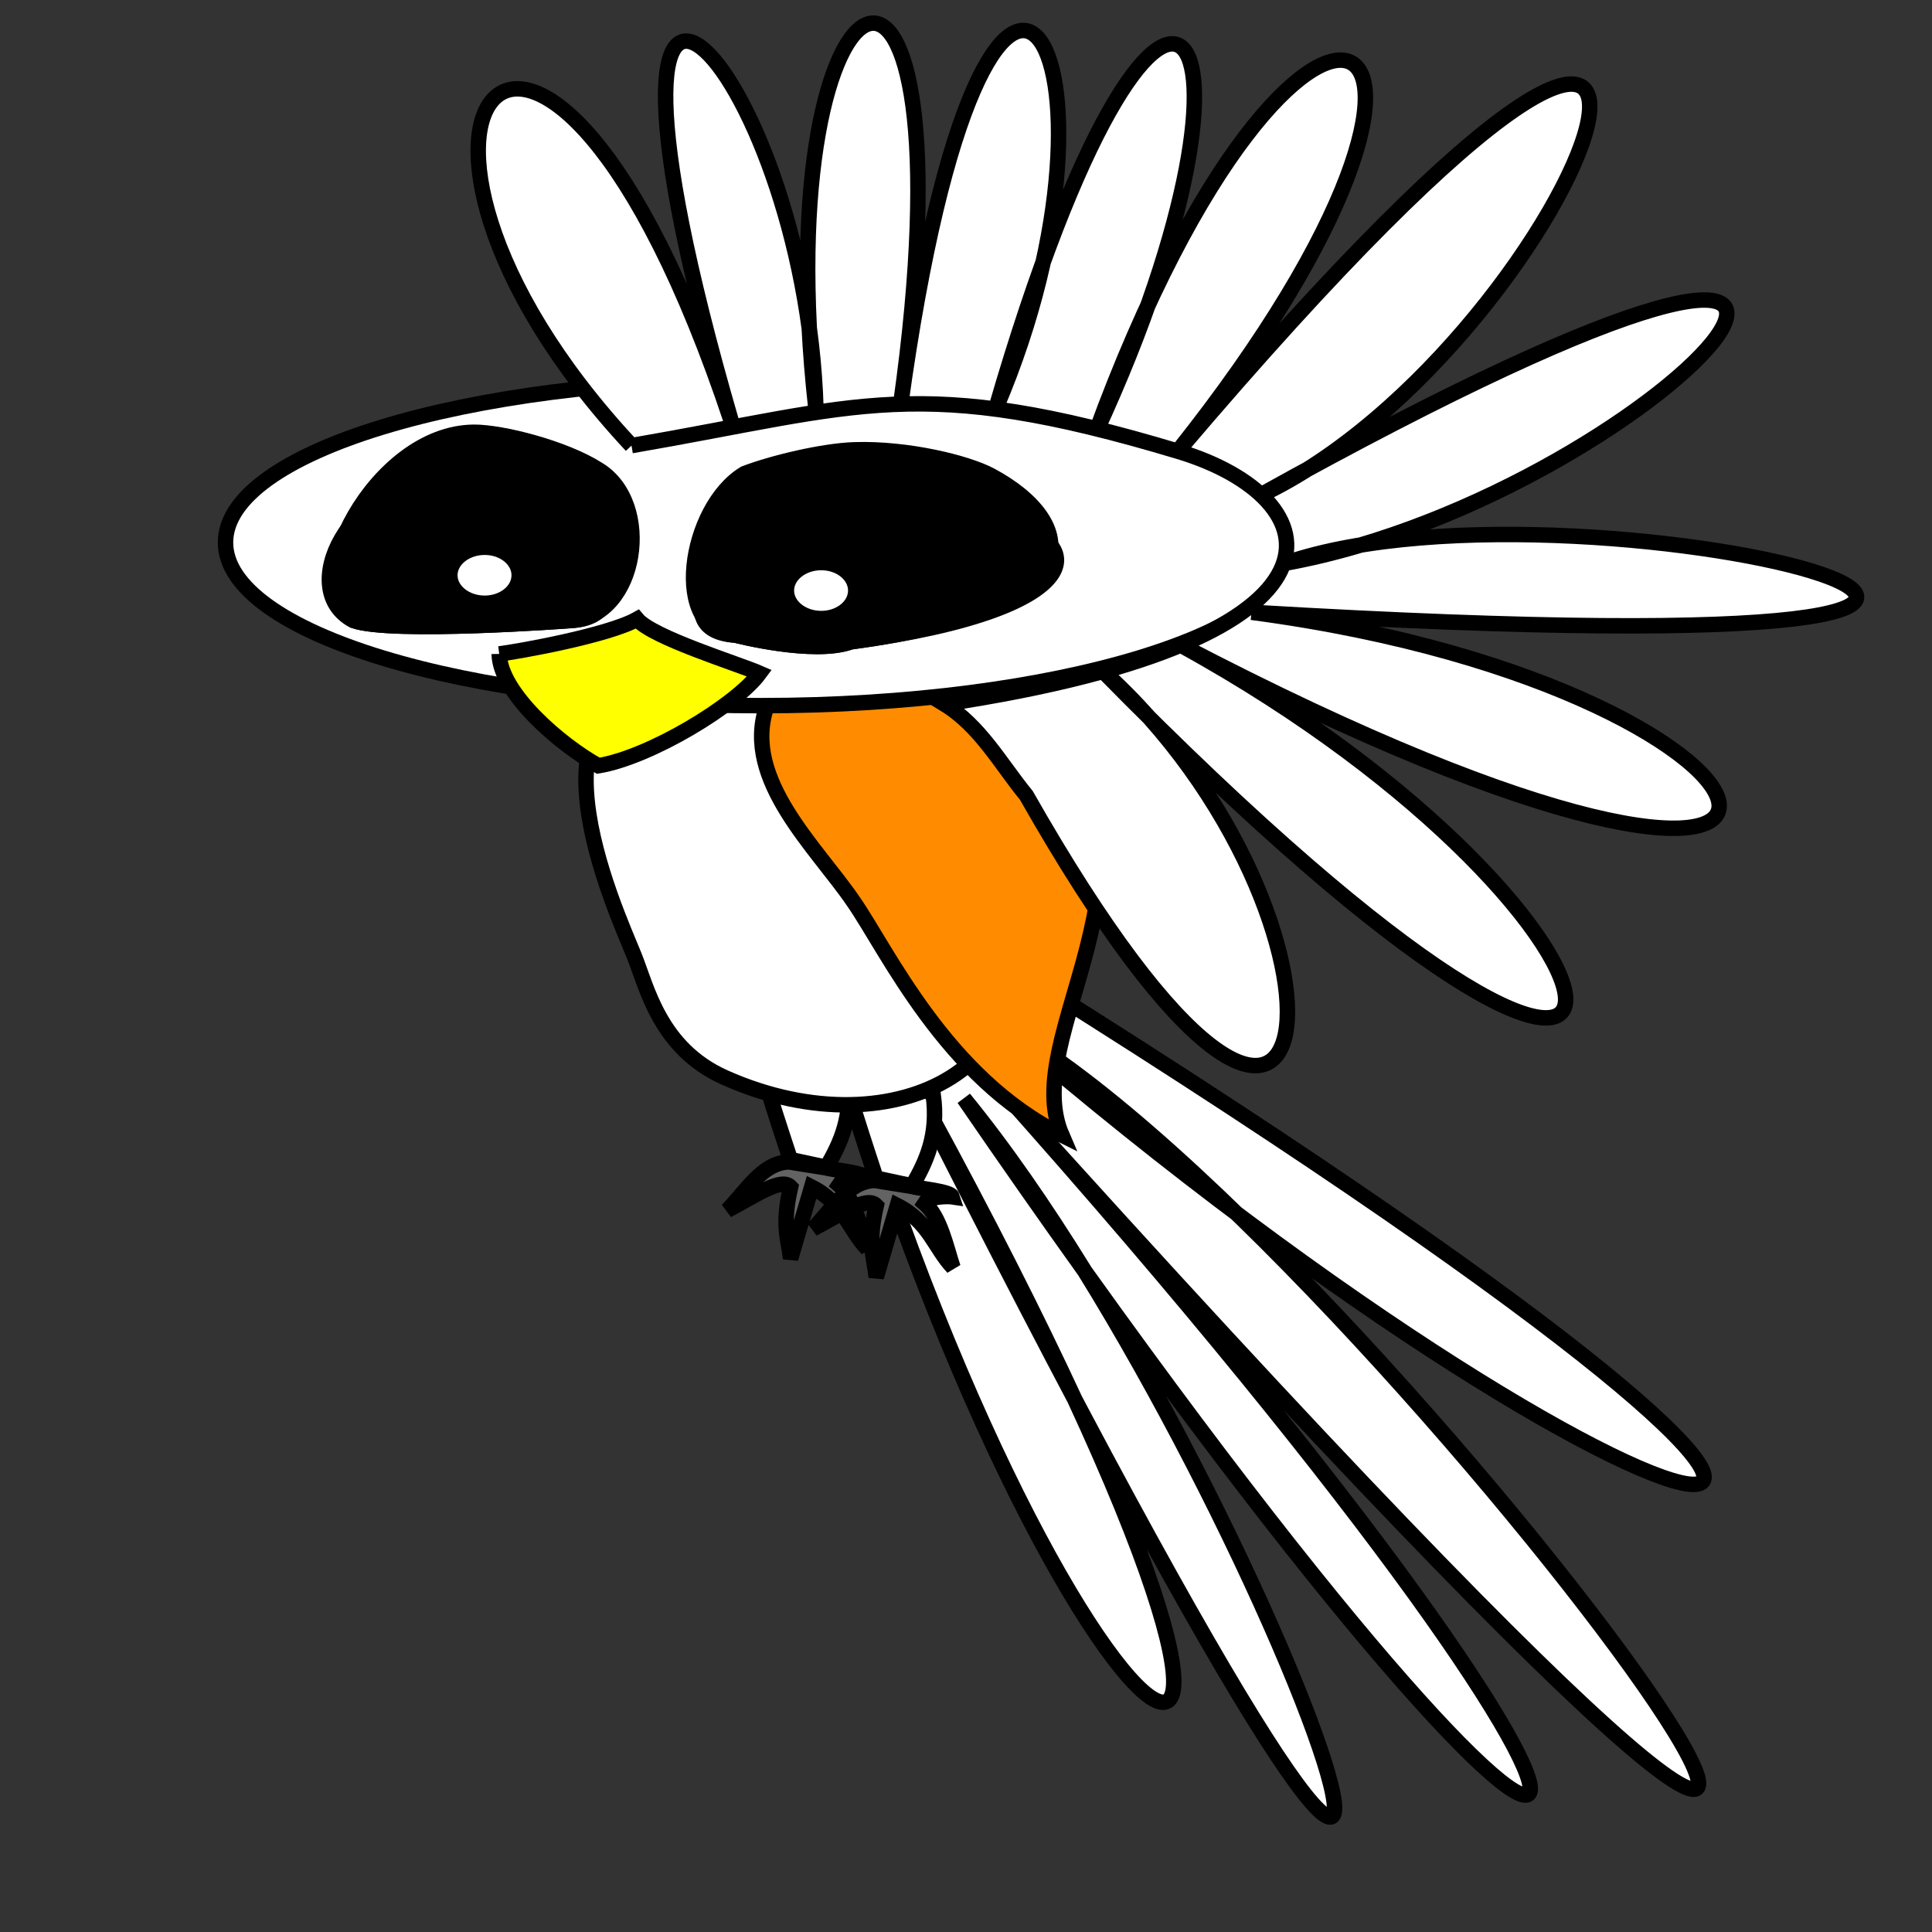 <svg style="overflow: hidden; position: absolute; left: 0px; top: 0px;" height="250" version="1.1" width="250" xmlns="http://www.w3.org/2000/svg" xmlns:xlink="http://www.w3.org/1999/xlink"><rect width="100%" height="100%" fill="#333333" stroke="none"/><desc style="-webkit-tap-highlight-color: rgba(0, 0, 0, 0);">Created with Raphaël 2.2.0</desc><defs style="-webkit-tap-highlight-color: rgba(0, 0, 0, 0);"></defs><path style="-webkit-tap-highlight-color: rgba(0, 0, 0, 0);" fill="#ffffff" stroke="#000000" d="M127.289,122.921C280.329,217.961,218.49,209.058,129.758,132.649C180.92,161.131,304.212,335.373,129.056,140.458C228.796,252.224,214.192,272.509,124.737,142.153C166.543,193.212,211.093,325.366,116.802,137.734C184.697,260.48,138.59,236.665,107.337,129.73" stroke-width="2"></path><path style="-webkit-tap-highlight-color: rgba(0, 0, 0, 0);" fill="#ffffff" stroke="#000000" d="M107.518,132.68C107.518,134.933,113.36,152.449,113.36,152.449C113.36,152.449,118.034,153.45,118.034,153.45C119.888,150.259,121.465,146.853,120.761,141.689C120.761,141.689,107.518,132.68,107.518,132.68M96.432,130.282C96.432,132.534,102.274,150.05,102.274,150.05C102.274,150.05,106.948,151.051,106.948,151.051C108.802,147.86,110.379,144.454,109.674,139.29C109.674,139.29,96.432,130.282,96.432,130.282" stroke-width="2"></path><path style="-webkit-tap-highlight-color: rgba(0, 0, 0, 0);" fill="#ffffff" stroke="#000000" d="M128.1,117.442C137.743,136.602,116.408,149.553,93.761,139.423C85.365,135.668,83.704,127.737,82.065,123.674C79.608,117.588,66.221,88.665,88.458,88.744C110.351,88.821,120.56,102.462,128.1,117.442C128.1,117.442,128.1,117.442,128.1,117.442" stroke-width="2"></path><path style="-webkit-tap-highlight-color: rgba(0, 0, 0, 0);" fill="#636363" stroke="#000000" d="M113.194,152.75C109.754,152.836,107.69,156.456,105.21,159.006C108.983,157.02,112.188,154.732,113.389,156.003C112.227,161.079,113.108,162.656,113.389,165.261C113.389,165.261,116.115,156.003,116.115,156.003C120.2,158.068,120.964,161.531,123.32,164.01C122.478,161.501,121.665,157.433,119.637,155.71C120.247,154.731,122.841,154.803,123.219,154.861C123.006,154.154,119.024,153.816,117.868,153.5C117.868,153.5,113.194,152.75,113.194,152.75M102.108,150.351C98.668,150.437,96.604,154.058,94.123,156.607C97.897,154.621,101.102,152.333,102.302,153.604C101.141,158.68,102.022,160.257,102.302,162.863C102.302,162.863,105.029,153.604,105.029,153.604C109.113,155.67,109.878,159.132,112.234,161.612C111.391,159.102,110.579,155.035,108.551,153.311C109.16,152.332,111.755,152.404,112.133,152.462C111.919,151.755,107.938,151.417,106.781,151.102C106.781,151.102,102.108,150.351,102.108,150.351" stroke-width="2"></path><path style="-webkit-tap-highlight-color: rgba(0, 0, 0, 0);" fill="#ff8c00" stroke="#000000" d="M99.168,91.54C96.054,100.907,105.697,109.675,110.47,116.707C114.817,122.984,122.379,139.445,137.409,146.883C131.767,133.808,152.053,114.157,136.59,90.061C128.762,77.861,107.076,86.709,99.168,91.54C99.168,91.54,99.168,91.54,99.168,91.54" stroke-width="2"></path><path style="-webkit-tap-highlight-color: rgba(0, 0, 0, 0);" fill="#ffffff" stroke="#000000" d="M167.722,70.194C167.722,81.857,136.708,91.311,98.451,91.311C60.194,91.311,29.18,81.857,29.18,70.194C29.18,58.531,60.194,49.077,98.451,49.077C136.708,49.077,167.722,58.531,167.722,70.194C167.722,70.194,167.722,70.194,167.722,70.194" stroke-width="2"></path><path style="-webkit-tap-highlight-color: rgba(0, 0, 0, 0);" fill="#ffffff" stroke="#000000" d="M57.892,61.991C45.05,62.046,38.229,76.457,45.749,80.291C50.578,82.037,73.911,80.291,73.911,80.291C82.513,79.811,77.18,70.229,69.916,65.866C65.554,63.087,61.488,61.976,57.892,61.991C57.892,61.991,57.892,61.991,57.892,61.991" stroke-width="2"></path><path style="-webkit-tap-highlight-color: rgba(0, 0, 0, 0);" fill="#000000" stroke="#000000" d="M61.339,55.935C48.497,55.99,38.229,76.457,45.749,80.291C50.578,82.037,73.911,80.291,73.911,80.291C82.513,79.811,84.648,65.105,77.385,60.741C73.022,57.963,64.935,55.92,61.339,55.935C61.339,55.935,61.339,55.935,61.339,55.935M62.718,70.811C65.197,70.811,67.187,72.439,67.187,74.438C67.187,76.437,65.197,78.065,62.718,78.065C60.238,78.065,58.208,76.437,58.208,74.438C58.208,72.439,60.238,70.811,62.718,70.811C62.718,70.811,62.718,70.811,62.718,70.811" stroke-width="2"></path><path style="-webkit-tap-highlight-color: rgba(0, 0, 0, 0);" fill="#ffffff" stroke="#000000" d="M111.171,65.659C107.078,65.788,102.912,66.396,99.226,67.803C91.962,72.167,86.59,81.707,95.191,82.187C95.191,82.187,105.274,84.798,110.103,83.052C142.6,78.671,140.977,69.278,128.179,67.102C124.58,66.49,117.992,65.445,111.171,65.659C111.171,65.659,111.171,65.659,111.171,65.659" stroke-width="2"></path><path style="-webkit-tap-highlight-color: rgba(0, 0, 0, 0);" fill="#000000" stroke="#000000" d="M110.596,58.206C106.504,58.334,100.04,59.874,96.353,61.281C89.09,65.645,86.59,81.707,95.191,82.187C95.191,82.187,105.274,84.798,110.103,83.052C142.6,78.671,139.254,67.414,128.179,61.512C125.106,59.874,117.417,57.992,110.596,58.206C110.596,58.206,110.596,58.206,110.596,58.206M106.266,72.79C108.745,72.79,110.736,74.418,110.736,76.417C110.736,78.415,108.745,80.044,106.266,80.044C103.787,80.044,101.757,78.415,101.757,76.417C101.757,74.418,103.787,72.79,106.266,72.79C106.266,72.79,106.266,72.79,106.266,72.79" stroke-width="2"></path><path style="-webkit-tap-highlight-color: rgba(0, 0, 0, 0);" fill="#ffff00" stroke="#000000" d="M64.594,84.617C64.691,89.705,72.567,96.405,77.423,99.089C84.134,97.983,95.244,91.248,98.29,87.113C95.585,85.929,84.424,82.5,82.442,80.121C78.641,82.255,66.895,84.342,64.594,84.617C64.594,84.617,64.594,84.617,64.594,84.617" stroke-width="2"></path><path style="-webkit-tap-highlight-color: rgba(0, 0, 0, 0);" fill="#ffffff" stroke="#000000" d="M81.716,57.662C41.985,15.063,70.217,-18.939,94.621,54.48C70.895,-27.291,104.285,7.826,105.581,52.889C98.828,-7.463,126.668,-19.346,116.541,52.358C127.762,-28.892,148.452,6.86,128.915,52.712C150.264,-20.782,167.213,0.892,141.82,55.894C168.111,-15.997,199.479,-0.745,152.427,58.369C237.514,-41.797,205.021,44.556,162.856,64.202C266.523,6.603,216.19,63.793,166.392,72.865C206.052,59.261,312.971,88.184,161.972,79.229C238.425,89.354,249.894,134.153,152.78,83.471C217.678,119.091,224.117,169.806,142.527,86.653C178.139,118.59,173.674,174.865,132.804,102.917C129.44,98.799,126.824,93.932,122.182,91.092C177.888,82.71,172.403,64.396,152.497,58.413C118.848,48.3,111.369,52.554,81.716,57.662C81.716,57.662,81.716,57.662,81.716,57.662" stroke-width="2"></path></svg>